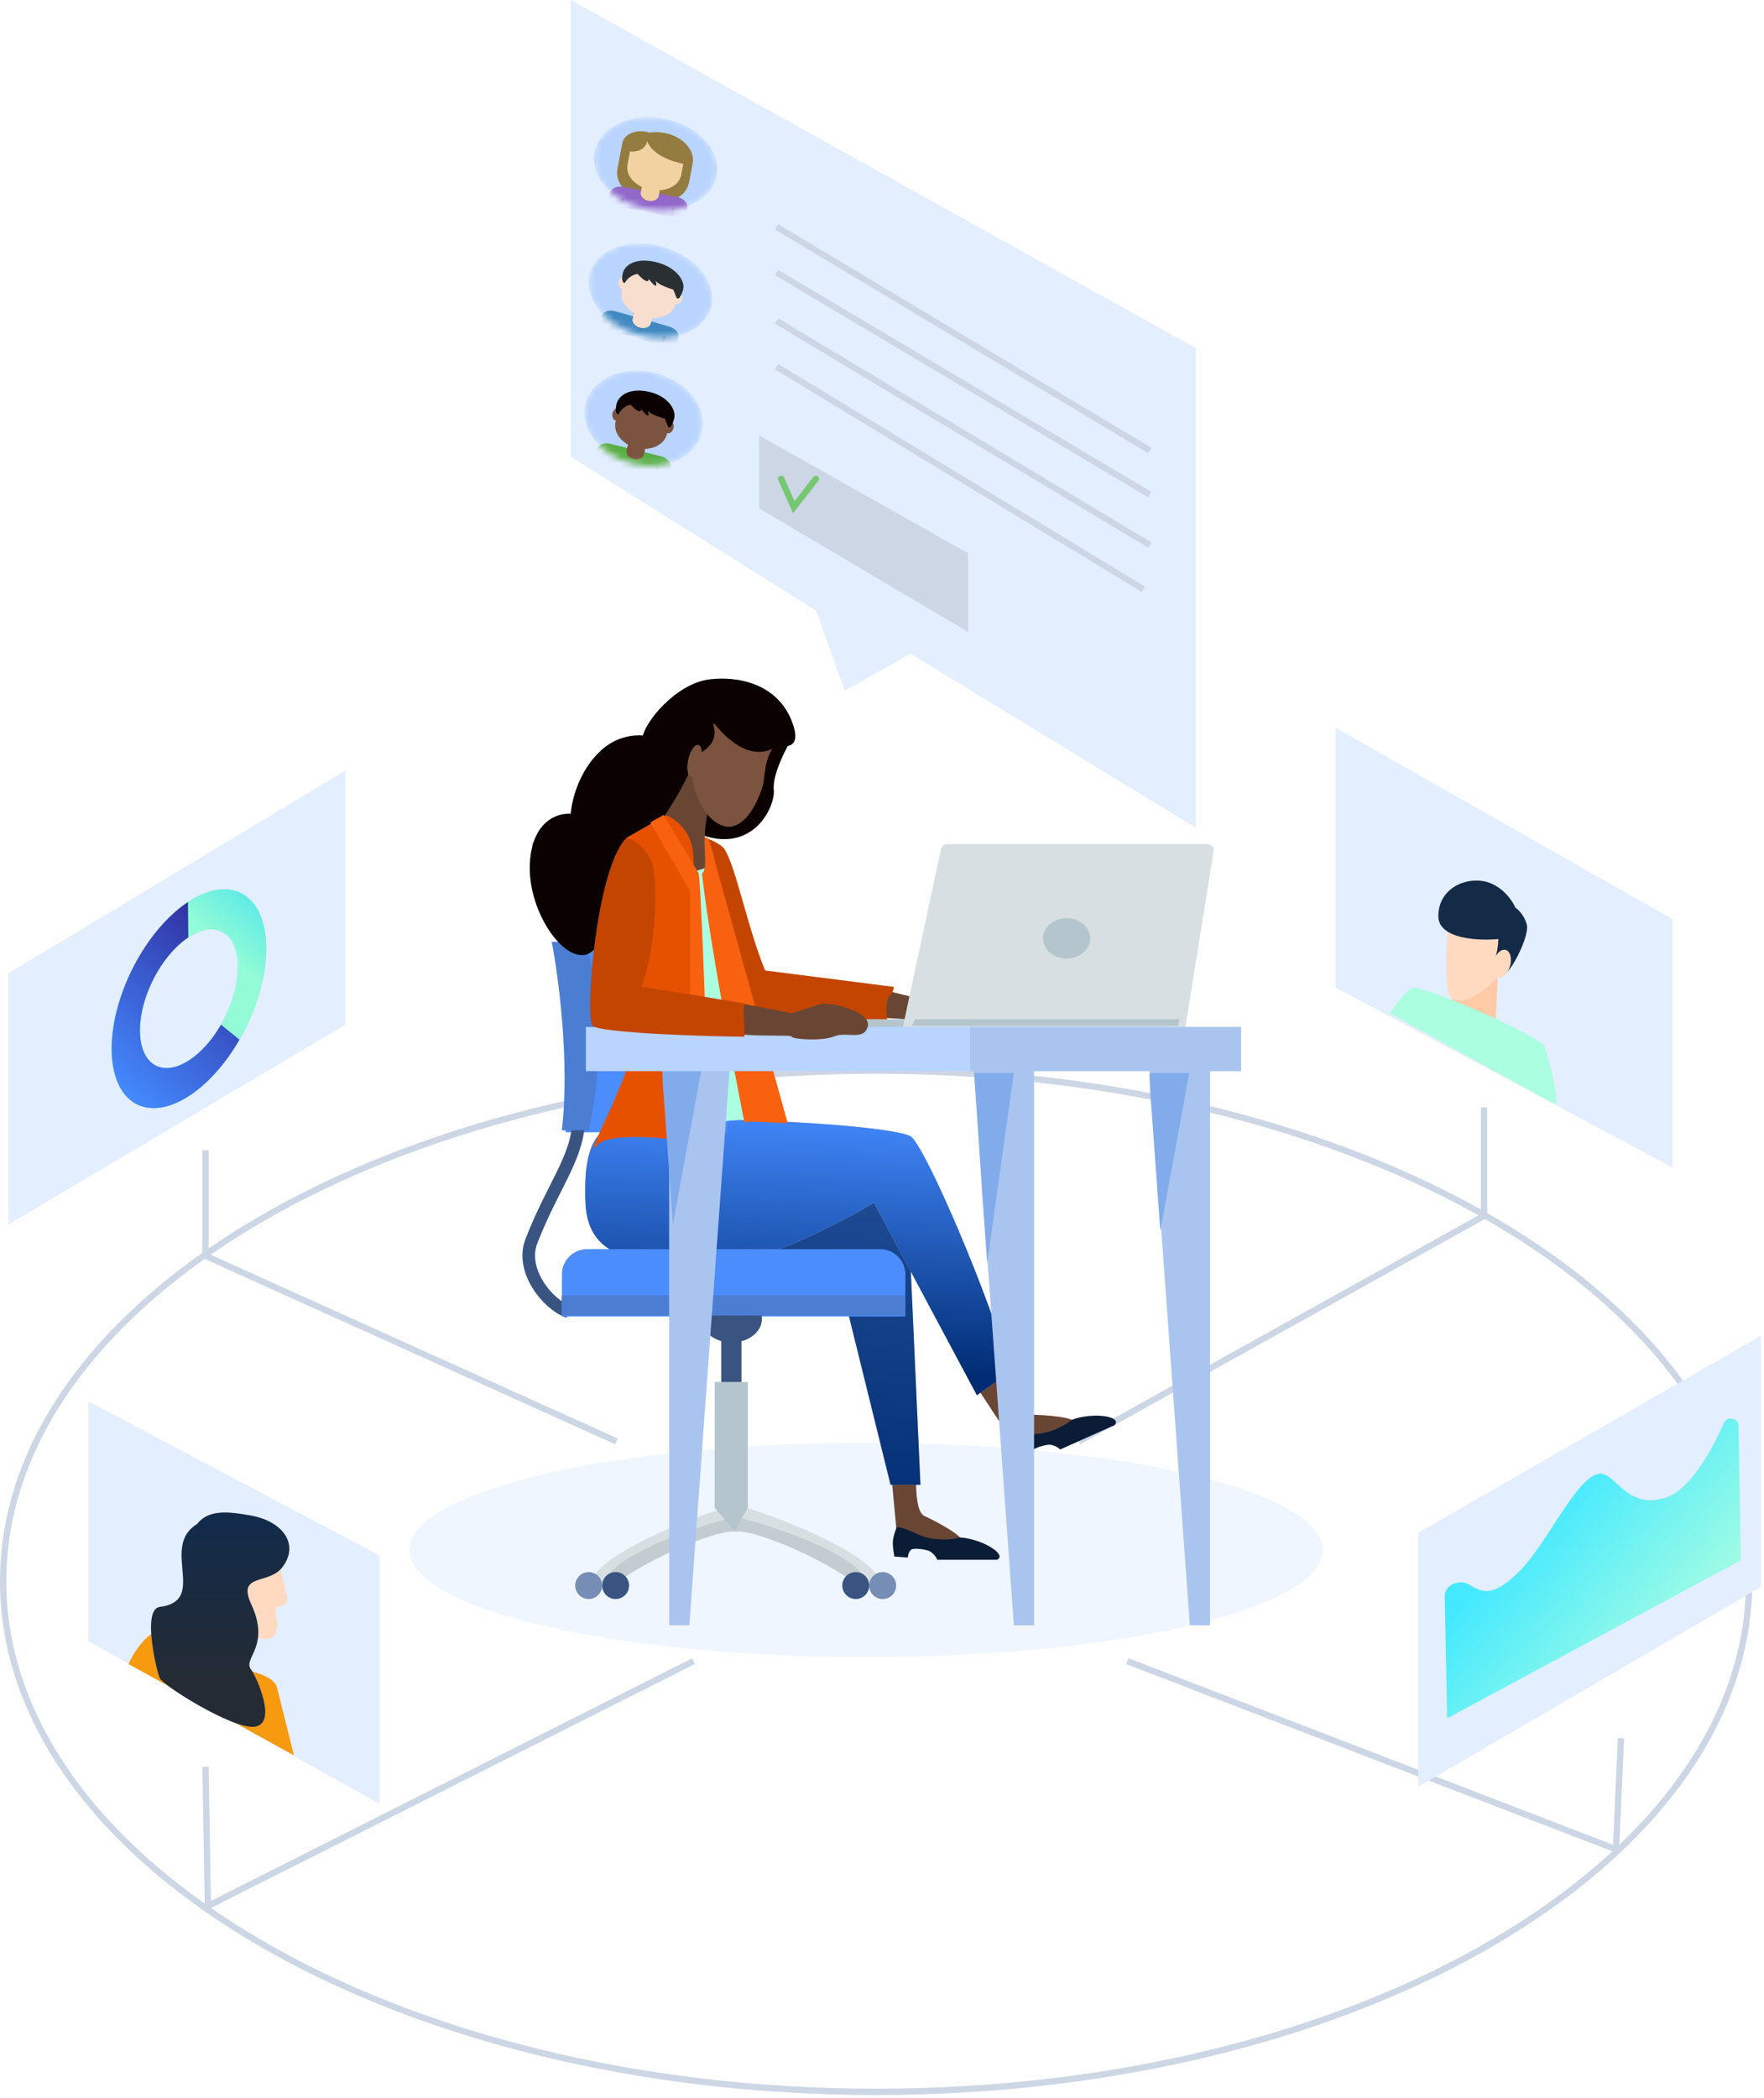 <svg width="280" height="333" viewBox="0 0 280 333" fill="none" xmlns="http://www.w3.org/2000/svg">
<path d="M233.294 160.362V155.832L237.824 153.567V162.626L233.294 160.362Z" fill="#C4C4C4" stroke="black"/>
<path d="M235.559 175.763V192.977L171.233 228.764M178.934 263.645L256.5 293.5L257.303 275.876M110.079 263.645L33 302.5L32.616 280.406M97.848 228.764L32.616 199.319V182.558" stroke="#CCD6E5"/>
<path d="M277.641 250.961C277.641 273.227 262.245 293.477 237.155 308.187C212.078 322.891 177.401 332.001 139.07 332.001C100.74 332.001 66.063 322.891 40.986 308.187C15.896 293.477 0.5 273.227 0.5 250.961C0.5 228.695 15.896 208.446 40.986 193.735C66.063 179.032 100.74 169.921 139.07 169.921C177.401 169.921 212.078 179.032 237.155 193.735C262.245 208.446 277.641 228.695 277.641 250.961Z" stroke="#CCD6E5"/>
<ellipse cx="137.5" cy="246" rx="72.5" ry="17" fill="#E3EEFF" fill-opacity="0.5"/>
<path d="M212.003 156.737V115.515L265.457 145.866V185.276L212.003 156.737Z" fill="#E3EEFF"/>
<path d="M14.043 260.474V222.422L60.249 246.884V286.295L14.043 260.474Z" fill="#E3EEFF"/>
<path d="M45.3 252.32C44.938 250.508 44.243 247.941 43.941 246.884L35.787 249.602C35.938 253.075 36.514 256.761 38.958 258.662C43.035 261.833 44.394 259.115 43.941 257.303C43.578 255.854 43.79 255.189 43.941 255.038L44.828 254.816C45.346 254.687 45.67 254.174 45.566 253.65L45.3 252.32Z" fill="#FFDAC0"/>
<path d="M26.274 258.662C23.737 258.3 21.291 262.135 20.385 264.098L46.659 278.594L43.941 267.722C43.578 266.273 40.468 265.306 38.958 265.004V261.38L30.351 257.756C30.049 258.209 28.811 259.025 26.274 258.662Z" fill="#F79A0F"/>
<path d="M39.864 240.542C35.878 239.817 33.069 239.636 31.257 241.901C25.368 245.525 33.069 254.075 25.368 255.038C22.468 255.4 24.915 265.457 25.368 266.363C25.798 267.438 36.794 274.389 40.317 274.064C44.219 273.703 40.626 265.956 39.864 265.004C38.414 263.192 43.035 261.38 39.864 254.585C37.599 249.602 42.673 251.595 44.847 248.696C47.565 245.072 44.847 241.448 39.864 240.542Z" fill="#C4C4C4"/>
<path d="M39.864 240.542C35.878 239.817 33.069 239.636 31.257 241.901C25.368 245.525 33.069 254.075 25.368 255.038C22.468 255.4 24.915 265.457 25.368 266.363C25.798 267.438 36.794 274.389 40.317 274.064C44.219 273.703 40.626 265.956 39.864 265.004C38.414 263.192 43.035 261.38 39.864 254.585C37.599 249.602 42.673 251.595 44.847 248.696C47.565 245.072 44.847 241.448 39.864 240.542Z" fill="url(#paint0_linear)"/>
<path d="M237.824 153.114L233.294 152.661L230.123 159.455L237.371 163.079L237.824 153.114Z" fill="#FFCBA7"/>
<path d="M224.687 156.737C223.6 156.737 222.12 158.549 220.61 160.814L246.884 175.31C247.609 174.586 245.978 168.666 245.072 165.797C239.334 161.871 225.774 156.737 224.687 156.737Z" fill="#ACFEE0"/>
<path d="M230.123 158.096C229.312 156.476 229.368 149.943 230.123 145.866H237.371C239.032 147.225 241.448 150.939 237.824 154.926C233.294 159.908 230.576 159.002 230.123 158.096Z" fill="#FFDAC0"/>
<path d="M228.311 145.413C228.311 149.037 234.653 149.339 237.824 149.037C237.824 152.208 235.838 154.926 238.277 154.926C239.636 154.926 242.807 148.584 242.354 146.772C241.901 144.96 240.542 144.054 240.542 144.054C240.089 142.997 238.549 140.701 236.012 139.977C232.841 139.071 228.311 140.883 228.311 145.413Z" fill="#142B48"/>
<ellipse cx="238.387" cy="152.944" rx="1.359" ry="2.265" transform="rotate(15.704 238.387 152.944)" fill="#FFDAC0"/>
<path d="M54.813 162.626L1.359 194.336V154.473L54.813 122.31V162.626Z" fill="#E3EEFF"/>
<path d="M279.5 212.003L225.14 243.26V283.577L279.5 251.867V212.003Z" fill="#E3EEFF"/>
<path d="M38.014 165.007C43.143 156.115 43.709 145.995 39.278 142.403C34.847 138.811 27.098 143.108 21.97 152.001C16.841 160.893 16.276 171.013 20.706 174.605C25.137 178.197 32.886 173.9 38.014 165.007ZM24.907 154.381C28.158 148.745 33.07 146.021 35.878 148.297C38.687 150.574 38.328 156.99 35.078 162.626C31.827 168.263 26.914 170.987 24.106 168.71C21.297 166.434 21.656 160.018 24.907 154.381Z" fill="url(#paint1_linear)"/>
<path d="M38.014 165.007C43.143 156.115 43.709 145.995 39.278 142.403C34.847 138.811 27.098 143.108 21.97 152.001C16.841 160.893 16.276 171.013 20.706 174.605C25.137 178.197 32.886 173.9 38.014 165.007ZM24.907 154.381C28.158 148.745 33.07 146.021 35.878 148.297C38.687 150.574 38.328 156.99 35.078 162.626C31.827 168.263 26.914 170.987 24.106 168.71C21.297 166.434 21.656 160.018 24.907 154.381Z" fill="url(#paint2_linear)"/>
<path d="M38.014 165.007C36.521 167.597 34.738 169.896 32.818 171.709C30.897 173.523 28.895 174.798 26.982 175.425C25.069 176.052 23.3 176.014 21.827 175.313C20.354 174.613 19.219 173.27 18.519 171.4C17.819 169.529 17.574 167.186 17.806 164.569C18.037 161.952 18.738 159.139 19.849 156.367C20.959 153.596 22.447 150.948 24.186 148.648C25.925 146.349 27.863 144.466 29.837 143.159L29.893 148.777C28.642 149.605 27.414 150.799 26.312 152.256C25.209 153.714 24.266 155.393 23.562 157.149C22.858 158.906 22.414 160.69 22.267 162.349C22.12 164.008 22.275 165.493 22.719 166.679C23.163 167.864 23.882 168.715 24.816 169.159C25.75 169.604 26.871 169.628 28.084 169.23C29.297 168.832 30.566 168.025 31.783 166.875C33.001 165.725 34.131 164.268 35.078 162.626L38.014 165.007Z" fill="url(#paint3_linear)"/>
<path d="M264.592 237.619C268.164 236.348 271.462 230.748 273.674 225.772C274.134 224.739 275.927 225.048 275.947 226.178L276.329 247.644L229.706 272.705L229.322 253.378C229.285 251.541 231.66 250.533 233.217 251.51C234.04 252.026 234.862 252.406 235.575 252.494C237.661 252.753 239.792 250.737 241.28 249.261C245.519 245.057 250.246 234.386 253.833 233.901C256.417 233.551 258.234 239.883 264.592 237.619Z" fill="url(#paint4_linear)"/>
<g clip-path="url(#clip0)">
<path d="M96.413 135.855C96.353 135.872 96.287 135.865 96.229 135.832C95.236 135.262 94.08 135.113 92.975 135.412C91.87 135.712 90.947 136.424 90.378 137.417C90.311 137.533 90.163 137.573 90.047 137.506C89.931 137.44 89.891 137.291 89.957 137.176C90.592 136.07 91.618 135.277 92.848 134.944C94.079 134.611 95.365 134.777 96.47 135.412C96.586 135.478 96.626 135.626 96.56 135.742C96.527 135.8 96.473 135.839 96.413 135.855Z" fill="#CCD6E5"/>
<path d="M98.016 133.061C97.956 133.077 97.89 133.07 97.832 133.037C94.242 130.977 89.644 132.223 87.584 135.813C87.517 135.929 87.369 135.969 87.253 135.903C87.137 135.836 87.097 135.688 87.164 135.572C89.357 131.749 94.251 130.424 98.074 132.617C98.19 132.683 98.23 132.832 98.163 132.948C98.13 133.006 98.076 133.045 98.016 133.061Z" fill="#CCD6E5"/>
<path d="M99.619 130.267C99.559 130.284 99.493 130.277 99.435 130.244C94.305 127.301 87.734 129.079 84.79 134.21C84.724 134.326 84.575 134.367 84.459 134.3C84.343 134.233 84.303 134.085 84.37 133.969C87.447 128.606 94.314 126.747 99.676 129.824C99.792 129.89 99.832 130.038 99.766 130.154C99.733 130.212 99.679 130.251 99.619 130.267Z" fill="#CCD6E5"/>
</g>
<path d="M144.758 158.213L134.794 155.782L132.509 159.904C135.245 161.924 144.619 161.473 144.6 161.934C144.582 162.34 149.373 162.937 151.323 162.22C153.273 161.503 156.005 163.189 156.725 160.932C157.445 158.675 151.803 157.031 150.038 156.956C149.208 156.921 146.673 157.804 144.758 158.213Z" fill="#694634"/>
<path d="M115.015 134.796C113.891 133.036 106.237 130.713 105.116 133.212C105.06 140.192 116.7 160.218 119.15 160.671C120.667 160.951 136.383 164.572 140.834 161.898C140.288 157.071 141.664 158.725 141.887 156.629L121.448 154.027C118.659 147.273 116.832 137.639 115.015 134.796Z" fill="#C44500"/>
<path d="M146.72 240.595C144.528 239.576 145.724 229.342 145.724 229.342L140.982 228.815L142.294 242.811C142.576 242.832 143.382 243.064 144.346 243.819C145.551 244.762 152.257 246.126 152.777 244.889C153.194 243.899 148.913 241.614 146.72 240.595Z" fill="#694634"/>
<path d="M145.647 243.493C148.278 244.716 151.258 244.347 152.419 244.01C156.143 244.295 159.977 246.843 158.22 247.56L148.742 247.56C148.753 247.419 148.384 246.677 147.569 246.194C147.205 245.977 145.063 245.577 144.607 245.968C144.243 246.28 144.108 246.923 144.087 247.205L141.971 247.043C141.971 247.043 141.632 245.471 141.742 244.467C141.834 243.627 142.327 242.384 142.327 242.384C142.75 242.416 143.017 242.27 145.647 243.493Z" fill="#0B1C37"/>
<path d="M163.568 224.525C161.151 224.489 159.275 215.116 159.275 215.116L152.426 216.169L160.431 228.354C160.698 228.259 161.527 228.142 162.715 228.437C164.2 228.807 170.88 227.316 170.85 225.974C170.826 224.901 165.985 224.561 163.568 224.525Z" fill="#694634"/>
<path d="M163.771 227.609C166.672 227.652 169.241 226.1 170.164 225.319C173.68 224.059 178.22 224.821 176.908 226.193L168.256 230.06C168.208 229.927 167.568 229.4 166.627 229.29C166.206 229.241 164.087 229.75 163.83 230.292C163.625 230.727 163.765 231.368 163.86 231.634L161.862 232.35C161.862 232.35 160.912 231.053 160.603 230.091C160.344 229.287 160.286 227.95 160.286 227.95C160.686 227.807 160.87 227.566 163.771 227.609Z" fill="#0B1C37"/>
<path d="M132.404 199.382H119.231V187.79L143.996 188.844L146.103 235.665H141.361L132.404 199.382Z" fill="#C4C4C4"/>
<path d="M132.404 199.382H119.231V187.79L143.996 188.844L146.103 235.665H141.361L132.404 199.382Z" fill="url(#paint5_linear)"/>
<path d="M92.885 188.771C92.885 184.134 93.764 180.691 96.047 179.286C99.784 176.125 140.834 178.232 144.522 180.34C146.748 181.612 157.344 206.334 160.329 217.75L155.06 221.439L138.726 190.878C133.106 194.215 122.92 199.382 118.705 199.382C92.886 203.597 92.885 194.567 92.885 188.771Z" fill="#C4C4C4"/>
<path d="M92.885 188.771C92.885 184.134 93.764 180.691 96.047 179.286C99.784 176.125 140.834 178.232 144.522 180.34C146.748 181.612 157.344 206.334 160.329 217.75L155.06 221.439L138.726 190.878C133.106 194.215 122.92 199.382 118.705 199.382C92.886 203.597 92.885 194.567 92.885 188.771Z" fill="url(#paint6_linear)"/>
<path d="M122.823 125.357C122.619 123.15 124.352 119.578 125.244 118.068L115.002 112.143L105.355 117.051C104.218 120.906 103.69 129.342 110.67 132.239C119.396 135.86 123.079 128.116 122.823 125.357Z" fill="#0B0200"/>
<path d="M89.746 179.705C91.029 169.017 89.212 155.301 88.143 149.78C96.515 149.78 113.686 150.314 115.396 152.451C117.106 154.589 116.109 171.511 115.396 179.705H89.746Z" fill="#4B8DFC"/>
<path d="M91.835 176.125C92.369 183.072 88.094 187.347 84.354 196.965C82.516 201.69 87.025 207.118 90.232 208.187" stroke="#395481" stroke-width="2"/>
<path d="M89.197 202.255C89.197 200.046 90.988 198.255 93.197 198.255H139.703C141.912 198.255 143.703 200.046 143.703 202.255V208.942H89.197V202.255Z" fill="#4B8DFC"/>
<path fill-rule="evenodd" clip-rule="evenodd" d="M87.575 149.469C88.644 154.991 90.46 168.707 89.178 179.394H93.453C93.461 179.362 95.056 172.96 95.056 164.432C95.056 156.365 93.154 150.202 92.939 149.53C91.047 149.489 89.29 149.471 87.796 149.469H87.575H87.575Z" fill="#4B7ED3"/>
<path d="M95.391 119.107C98.949 115.856 103.12 116.604 104.762 117.384C104.481 116.564 105.148 115.302 110.063 116.816C116.206 118.707 97.272 149.591 93.412 151.36C89.553 153.129 83.41 144.303 84.143 136.414C84.73 130.102 88.691 128.965 90.598 129.185C90.713 127.18 91.832 122.358 95.391 119.107Z" fill="#0B0200"/>
<path d="M112.042 138.799C111.628 134.061 111.723 128.844 113.302 126.56C112.365 123.581 110.4 118.228 110.034 120.649C109.667 123.07 106.013 128.843 104.544 130.811L106.409 135.999C109.421 138.104 112.306 141.817 112.042 138.799Z" fill="#694634"/>
<path d="M110.487 118.379C110.506 117.372 112.201 113.615 113.046 111.862L123.21 118.072C121.174 120.191 121.484 123.406 121.057 124.766C119.362 130.163 116.751 131.657 114.947 131.122C111.069 129.97 109.745 124.073 109.696 121.998C109.674 121.088 109.736 119.959 111.068 119.049C111.453 117.743 110.009 117.685 110.487 118.379Z" fill="#7C533E"/>
<path d="M113.429 114.891C118.227 120.847 122.163 119.554 123.531 118.163C124.539 118.642 127.364 118.911 125.747 114.617C123.404 108.399 117 107.262 112.547 107.83C107.47 108.479 102.088 114.522 101.843 117.638C102.875 118.81 108.256 121.313 111.251 119.47C114.996 117.167 112.565 114.48 113.429 114.891Z" fill="#0B0200"/>
<rect x="114.488" y="211.954" width="3.206" height="7.481" fill="#395481"/>
<path d="M139.574 250.575C137.437 246.3 124.79 241.313 118.733 239.353L117.13 240.957L116.596 243.094C119.268 242.56 129.421 246.835 134.765 250.575C136.546 250.753 140.002 251.858 139.574 250.575Z" fill="#D7DFE3"/>
<path d="M137.045 250.967L137.437 250.575C134.872 246.3 123.187 242.382 117.665 240.957L116.81 242.239L116.596 243.094C119.268 242.56 129.421 246.835 134.765 250.575C135.244 250.623 135.845 250.738 136.459 250.856C136.654 250.893 136.851 250.931 137.045 250.967Z" fill="#C3CCD0"/>
<circle cx="135.833" cy="251.644" r="2.138" fill="#395481"/>
<circle cx="140.108" cy="251.644" r="2.138" fill="#768DB5"/>
<path d="M93.976 250.575C96.114 246.3 108.761 241.313 114.817 239.353L116.42 240.957L116.954 243.094C114.283 242.56 104.129 246.835 98.786 250.575C97.004 250.753 93.549 251.858 93.976 250.575Z" fill="#D7DFE3"/>
<path d="M96.505 250.967L96.114 250.575C98.679 246.3 110.364 242.382 115.886 240.957L116.741 242.239L116.954 243.094C114.283 242.56 104.129 246.835 98.786 250.575C98.306 250.623 97.705 250.738 97.091 250.856C96.896 250.893 96.7 250.931 96.505 250.967Z" fill="#C3CCD0"/>
<circle r="2.138" transform="matrix(-1 0 0 1 97.717 251.644)" fill="#395481"/>
<circle r="2.138" transform="matrix(-1 0 0 1 93.442 251.644)" fill="#768DB5"/>
<path d="M113.435 219.331V239.291L116.596 243.042L118.704 239.291V219.331H113.435Z" fill="#B4C5CD"/>
<rect x="89.163" y="205.579" width="54.506" height="3.206" fill="#4B7ED3"/>
<path d="M164.137 169.256H154.518L160.931 257.962H164.137V169.256Z" fill="#A9C5EF"/>
<path d="M130.296 162.76C130.296 162.208 130.743 161.76 131.296 161.76H144.258C144.81 161.76 145.258 162.208 145.258 162.76V162.898C145.258 163.45 144.81 163.898 144.258 163.898H130.296V162.76Z" fill="#B4C5CD"/>
<path d="M149.364 134.763C149.463 134.302 149.87 133.972 150.342 133.972H191.644C192.259 133.972 192.729 134.523 192.631 135.131L188.008 163.897H143.121L149.364 134.763Z" fill="#D7DFE3"/>
<ellipse cx="169.305" cy="148.935" rx="3.741" ry="3.206" fill="#B4C5CD"/>
<path d="M111.376 208.793C111.343 208.967 111.327 209.146 111.327 209.327C111.327 211.393 113.48 213.068 116.136 213.068C118.792 213.068 120.946 211.393 120.946 209.327C120.946 209.146 120.929 208.967 120.897 208.793H111.376Z" fill="#395481"/>
<path fill-rule="evenodd" clip-rule="evenodd" d="M156.025 191.156L156.698 200.466L160.931 170.31L160.93 170.31H154.658L156.025 191.156Z" fill="#81ABEB"/>
<path d="M192.069 169.256H182.45L188.863 257.962H192.069V169.256Z" fill="#A9C5EF"/>
<path d="M182.553 172.912L184.176 195.357L188.778 170.31H182.45L182.553 172.912Z" fill="#81ABEB"/>
<path d="M145.258 161.76H187.274L186.939 162.829H144.724L145.258 161.76Z" fill="#B4C5CD"/>
<path d="M116.429 151.373C116.781 147.116 114.497 140.387 112.375 137.64L108.531 138.854L108.531 177.705L111.327 178.232L118.019 177.705C118.153 174.571 117.966 176.032 118.019 173.529C118.08 170.688 115.988 161.041 116.546 158.804C117.104 156.567 116.078 155.629 116.429 151.373Z" fill="#ACFEE1"/>
<path d="M110.022 135.485C109.704 131.691 107.016 129.837 105.711 129.385L99.469 132.946C98.132 137.035 97.062 145.387 97.934 147.36C99.025 149.827 101.998 155.784 101.206 163.221C100.414 170.658 92.142 184.815 94.718 181.799C96.778 179.386 108.358 180.749 113.642 181.939C111.264 178.865 110.418 140.228 110.022 135.485Z" fill="#E65100"/>
<path d="M125.026 178.232C121.865 178.232 118.521 177.74 118.177 178.232C118.177 178.232 112.878 151.608 111.425 138.653C112.584 137.716 111.425 133.064 112.039 132.889C112.653 132.715 113.476 136.71 113.476 136.71L125.026 178.232Z" fill="#F7610F"/>
<path d="M109.533 162.952L109.533 141.442L103.222 130.519L105.341 129.346L110.901 138.597C111.258 140.225 112.078 164.006 112.078 164.006C111.861 163.821 112.093 163.233 110.8 162.952C110.266 163.085 109.989 163.173 109.855 163.223C109.643 163.304 109.794 163.291 109.855 163.223C109.908 163.165 109.895 163.067 109.533 162.952Z" fill="#F7610F"/>
<path d="M106.218 169.256H115.837L109.425 257.962H106.218V169.256Z" fill="#A9C5EF"/>
<path d="M105.198 171.859L106.82 194.303L111.422 169.256H105.094L105.198 171.859Z" fill="#81ABEB"/>
<rect x="93" y="163" width="104" height="7" fill="#B8D4FF"/>
<rect x="154" y="163" width="43" height="7" fill="#A9C5EF"/>
<path d="M125.646 160.802L115.576 158.858L113.494 163.086C116.325 164.971 125.666 164.065 125.669 164.527C125.672 164.933 130.485 165.296 132.398 164.485C134.311 163.674 137.122 165.226 137.732 162.936C138.341 160.646 132.626 159.279 130.859 159.29C130.028 159.295 127.54 160.3 125.646 160.802Z" fill="#694634"/>
<path d="M103.622 137.292C103.175 135.252 100.401 132.71 99.297 133.122C94.573 138.261 92.849 161.232 94.021 162.764C94.958 163.989 113.435 164.533 118.177 164.533C118.177 161.53 117.892 161.264 118.177 159.264L108.692 157.683L101.843 156.629C104.306 149.75 104.335 140.547 103.622 137.292Z" fill="#C44500"/>
<ellipse cx="110.273" cy="120.8" rx="1.054" ry="2.635" transform="rotate(12.2 110.273 120.8)" fill="#7C533E"/>
<path d="M90.6 72.48V0L189.806 55.266V131.37L144.506 103.737L134.088 109.626L129.558 96.942L90.6 72.48Z" fill="#E3EEFF"/>
<path d="M121 80.394V69.975L153.163 88.095V99.42L121 80.394Z" fill="#CCD6E5"/>
<path d="M123.265 36L182.5 71.5M123.265 43.248L182.5 78.5M123.265 50.949L182.5 86.5M123.265 58.197L181.5 93.531M121 69.975V80.394L153.163 99.42V88.095L121 69.975Z" stroke="#CCD6E5"/>
<mask id="mask0" mask-type="alpha" maskUnits="userSpaceOnUse" x="94" y="18" width="20" height="16">
<ellipse cx="104.06" cy="26.01" rx="9.876" ry="7.303" transform="rotate(10.699 104.06 26.01)" fill="#B8D4FF"/>
</mask>
<g mask="url(#mask0)">
<ellipse cx="104.06" cy="26.01" rx="9.876" ry="7.303" transform="rotate(10.699 104.06 26.01)" fill="#B8D4FF"/>
<path d="M105.463 21.095C104.647 20.941 103.852 20.938 103.118 21.055C102.937 20.996 102.749 20.945 102.554 20.908C100.722 20.562 99.03 21.379 98.774 22.734L97.98 26.938L97.988 26.94C97.647 29.222 99.809 31.513 102.893 32.096C105.978 32.679 108.827 31.334 109.342 29.085L109.35 29.087L109.946 25.933C110.348 23.805 108.341 21.638 105.463 21.095Z" fill="#947C41"/>
<path d="M107.465 31.271L98.937 29.66C97.891 29.462 96.924 29.929 96.778 30.703L96.447 32.455L108.765 34.782L109.096 33.031C109.242 32.257 108.512 31.469 107.465 31.271Z" fill="#9268CA"/>
<path d="M102.111 28.445L101.714 30.547C101.604 31.128 102.152 31.718 102.937 31.866C103.722 32.015 104.447 31.665 104.557 31.084L104.954 28.982L102.111 28.445Z" fill="#F3D2A2"/>
<path d="M100.394 21.951L99.6 26.156C99.27 27.897 100.913 29.67 103.268 30.114C105.623 30.559 107.798 29.509 108.128 27.767L108.922 23.562L100.394 21.951Z" fill="#F3D2A2"/>
<path d="M108.988 23.212L100.46 21.601L100.394 21.951L99.92 21.862L99.523 23.964C102.366 24.501 102.763 22.399 102.763 22.399C102.763 22.399 103.247 25.03 108.932 26.105L109.396 23.652L108.988 23.212Z" fill="#947C41"/>
<path d="M98.607 31.411L99.08 31.501L98.816 32.902L98.342 32.813L98.607 31.411ZM106.661 32.933L107.135 33.022L106.87 34.424L106.396 34.334L106.661 32.933Z" fill="#7450A8"/>
</g>
<mask id="mask1" mask-type="alpha" maskUnits="userSpaceOnUse" x="93" y="38" width="21" height="16">
<ellipse cx="103.23" cy="46.124" rx="10.001" ry="7.232" transform="rotate(15.872 103.23 46.124)" fill="#B8D4FF"/>
</mask>
<g mask="url(#mask1)">
<ellipse cx="103.23" cy="46.124" rx="10.001" ry="7.232" transform="rotate(15.872 103.23 46.124)" fill="#B8D4FF"/>
<path d="M99.755 42.235L98.684 46.002C98.203 47.694 99.71 49.605 102.051 50.271C104.391 50.937 106.679 50.104 107.16 48.411L108.201 44.751L99.755 42.235Z" fill="#F7DECE"/>
<path d="M99.872 45.13C99.719 45.668 99.218 45.997 98.753 45.865C98.288 45.733 98.035 45.189 98.188 44.651C98.341 44.113 98.842 43.785 99.307 43.917C99.772 44.049 100.025 44.592 99.872 45.13ZM108.292 47.524C108.139 48.062 107.638 48.391 107.173 48.259C106.708 48.127 106.455 47.584 106.608 47.045C106.761 46.507 107.262 46.178 107.727 46.311C108.192 46.443 108.445 46.986 108.292 47.524Z" fill="#F7DECE"/>
<path d="M104.488 41.698C101.183 40.758 99.261 41.935 98.883 43.265C98.505 44.594 99.032 45.142 99.239 44.803C99.984 43.578 101.202 43.483 101.202 43.483C103.028 45.439 102.963 44.272 102.963 44.272C104.713 46.493 104.065 44.585 104.065 44.585C104.648 45.325 106.851 45.952 106.851 45.952C106.851 45.952 107.103 46.464 107.318 47.1C107.534 47.736 108.053 47.309 108.431 45.98C108.809 44.65 107.426 42.533 104.488 41.698Z" fill="#292F33"/>
<path d="M106.192 51.817L97.716 49.407C96.676 49.111 95.659 49.481 95.445 50.233L94.961 51.936L107.204 55.417L107.688 53.714C107.902 52.962 107.232 52.113 106.192 51.817Z" fill="#4289C1"/>
<path d="M105.237 53.385L105.708 53.519L105.32 54.881L104.85 54.747L105.237 53.385ZM97.232 51.109L97.703 51.243L97.316 52.605L96.845 52.471L97.232 51.109Z" fill="#2A6797"/>
<path d="M100.832 49.188L100.444 50.55C100.284 51.115 100.786 51.752 101.567 51.974C102.347 52.196 103.109 51.918 103.27 51.354L103.657 49.992L100.832 49.188Z" fill="#F7DECE"/>
<path d="M100.832 49.188L100.444 50.55C100.284 51.115 100.786 51.752 101.567 51.974C102.347 52.196 103.109 51.918 103.27 51.354L103.657 49.992L100.832 49.188Z" fill="#F7DECE"/>
</g>
<mask id="mask2" mask-type="alpha" maskUnits="userSpaceOnUse" x="92" y="58" width="20" height="16">
<ellipse cx="102.164" cy="66.362" rx="9.5" ry="7.403" transform="rotate(13.838 102.164 66.362)" fill="#B8D4FF"/>
</mask>
<g mask="url(#mask2)">
<ellipse cx="102.164" cy="66.362" rx="9.5" ry="7.403" transform="rotate(13.838 102.164 66.362)" fill="#B8D4FF"/>
<path d="M98.677 63.023L97.718 66.915C97.287 68.665 98.757 70.53 101.002 71.083C103.246 71.636 105.415 70.666 105.846 68.917L106.777 65.135L98.677 63.023Z" fill="#7C533E"/>
<path d="M98.837 65.965C98.7 66.521 98.227 66.882 97.781 66.773C97.335 66.663 97.085 66.123 97.222 65.567C97.359 65.011 97.832 64.649 98.277 64.759C98.723 64.869 98.974 65.409 98.837 65.965ZM106.911 67.954C106.774 68.51 106.302 68.871 105.856 68.761C105.41 68.651 105.159 68.112 105.296 67.556C105.433 67 105.905 66.638 106.352 66.748C106.798 66.858 107.048 67.398 106.911 67.954Z" fill="#7C533E"/>
<path d="M103.184 62.224C100.014 61.443 98.2 62.744 97.861 64.118C97.523 65.492 98.036 66.022 98.227 65.665C98.918 64.378 100.078 64.217 100.078 64.217C101.853 66.111 101.772 64.926 101.772 64.926C103.478 67.094 102.828 65.186 102.828 65.186C103.397 65.909 105.51 66.429 105.51 66.429C105.51 66.429 105.758 66.938 105.975 67.574C106.192 68.21 106.679 67.747 107.018 66.374C107.356 65 106.001 62.918 103.184 62.224Z" fill="#0B0200"/>
<path d="M104.979 72.435L96.851 70.433C95.854 70.187 94.89 70.618 94.698 71.396L94.265 73.155L106.005 76.047L106.438 74.287C106.63 73.51 105.976 72.681 104.979 72.435Z" fill="#59AE43"/>
<path d="M104.094 74.084L104.545 74.195L104.199 75.603L103.747 75.492L104.094 74.084ZM96.418 72.193L96.869 72.305L96.523 73.712L96.071 73.601L96.418 72.193Z" fill="#366B28"/>
<path d="M99.82 70.046L99.474 71.453C99.33 72.036 99.82 72.658 100.568 72.843C101.316 73.027 102.039 72.704 102.183 72.121L102.53 70.713L99.82 70.046Z" fill="#7C533E"/>
<path d="M99.82 70.046L99.474 71.453C99.33 72.036 99.82 72.658 100.568 72.843C101.316 73.027 102.039 72.704 102.183 72.121L102.53 70.713L99.82 70.046Z" fill="#7C533E"/>
</g>
<path d="M124 76L126 80.5L129.5 76" stroke="#75C771" stroke-linecap="round"/>
<defs>
<linearGradient id="paint0_linear" x1="36.528" y1="240.605" x2="36.528" y2="266.641" gradientUnits="userSpaceOnUse">
<stop stop-color="#122B4B"/>
<stop offset="1" stop-color="#242B34"/>
</linearGradient>
<linearGradient id="paint1_linear" x1="20.626" y1="174.54" x2="47.856" y2="145.244" gradientUnits="userSpaceOnUse">
<stop stop-color="#5DA5F6"/>
<stop offset="1" stop-color="#93FCD6"/>
</linearGradient>
<linearGradient id="paint2_linear" x1="34.5" y1="150" x2="45.691" y2="138.012" gradientUnits="userSpaceOnUse">
<stop stop-color="#93FCD6"/>
<stop offset="1" stop-color="#36DDF3"/>
</linearGradient>
<linearGradient id="paint3_linear" x1="20.706" y1="174.605" x2="47.549" y2="145.638" gradientUnits="userSpaceOnUse">
<stop stop-color="#448AFF"/>
<stop offset="1" stop-color="#2A1383"/>
</linearGradient>
<linearGradient id="paint4_linear" x1="252.855" y1="230.667" x2="277.297" y2="252.046" gradientUnits="userSpaceOnUse">
<stop stop-color="#44E9FF"/>
<stop offset="1" stop-color="#ACFEE0"/>
</linearGradient>
<linearGradient id="paint5_linear" x1="138.199" y1="177.705" x2="131.501" y2="245.168" gradientUnits="userSpaceOnUse">
<stop stop-color="#25519A"/>
<stop offset="1" stop-color="#002C73"/>
</linearGradient>
<linearGradient id="paint6_linear" x1="139.813" y1="176.093" x2="138.082" y2="217.83" gradientUnits="userSpaceOnUse">
<stop stop-color="#448AFF"/>
<stop offset="1" stop-color="#002C73"/>
</linearGradient>
<clipPath id="clip0">
<rect width="16" height="16" fill="white" transform="translate(83 129.183) rotate(-15.154)"/>
</clipPath>
</defs>
</svg>

